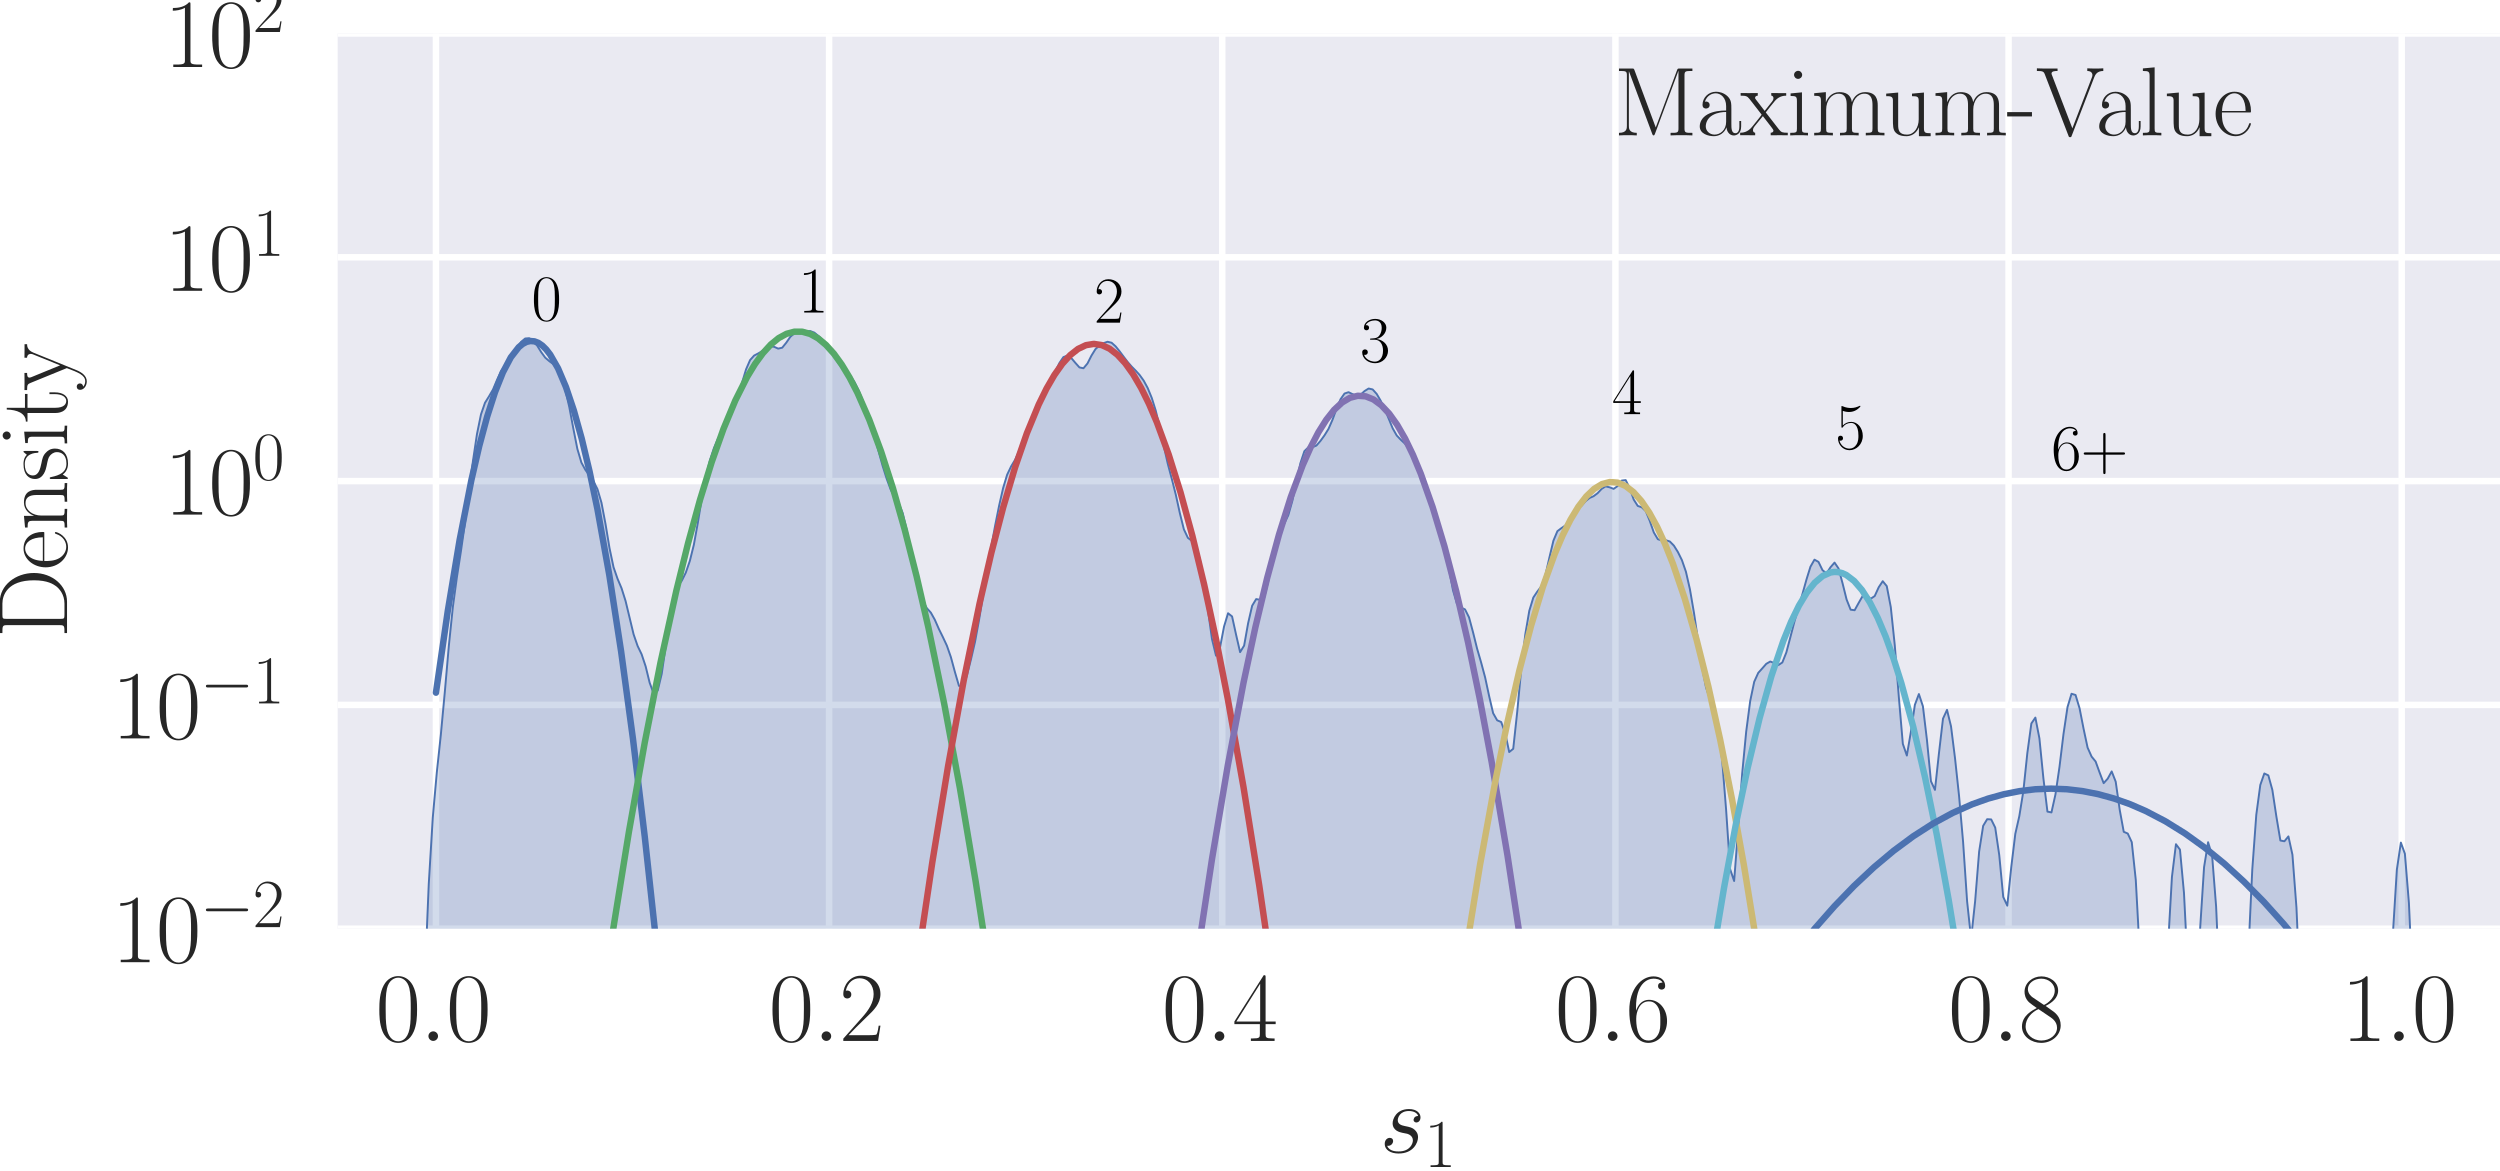 <?xml version="1.0" encoding="utf-8" standalone="no"?>
<!DOCTYPE svg PUBLIC "-//W3C//DTD SVG 1.1//EN"
  "http://www.w3.org/Graphics/SVG/1.1/DTD/svg11.dtd">
<svg xmlns:xlink="http://www.w3.org/1999/xlink" width="387.082pt" height="181.356pt" viewBox="0 0 387.082 181.356" xmlns="http://www.w3.org/2000/svg" version="1.1">
 <defs>
  <style type="text/css">*{stroke-linejoin: round; stroke-linecap: butt}</style>
 </defs>
 <g id="figure_1">
  <g id="patch_1">
   <path d="M 0 181.356 
L 387.082 181.356 
L 387.082 0 
L 0 0 
z
" style="fill: #ffffff"/>
  </g>
  <g id="axes_1">
   <g id="patch_2">
    <path d="M 52.282 143.789 
L 387.082 143.789 
L 387.082 5.189 
L 52.282 5.189 
z
" style="fill: #eaeaf2"/>
   </g>
   <g id="matplotlib.axis_1">
    <g id="xtick_1">
     <g id="line2d_1">
      <path d="M 67.501 143.789 
L 67.501 5.189 
" clip-path="url(#p7bfd2adbf7)" style="fill: none; stroke: #ffffff; stroke-linecap: round"/>
     </g>
     <g id="line2d_2"/>
     <g id="text_1">
      <!-- $\mathdefault{0.0}$ -->
      <g style="fill: #262626" transform="translate(58.152 161.167) scale(0.15 -0.15)">
       <defs>
        <path id="CMR17-30" d="M 2688 2025 
C 2688 2416 2682 3080 2413 3591 
C 2176 4039 1798 4198 1466 4198 
C 1158 4198 768 4058 525 3597 
C 269 3118 243 2524 243 2025 
C 243 1661 250 1106 448 619 
C 723 -39 1216 -128 1466 -128 
C 1760 -128 2208 -7 2470 600 
C 2662 1042 2688 1559 2688 2025 
z
M 1466 -26 
C 1056 -26 813 325 723 812 
C 653 1188 653 1738 653 2096 
C 653 2588 653 2997 736 3387 
C 858 3929 1216 4096 1466 4096 
C 1728 4096 2067 3923 2189 3400 
C 2272 3036 2278 2607 2278 2096 
C 2278 1680 2278 1169 2202 792 
C 2067 95 1690 -26 1466 -26 
z
" transform="scale(0.016)"/>
        <path id="CMMI12-3a" d="M 1178 307 
C 1178 492 1024 619 870 619 
C 685 619 557 466 557 313 
C 557 128 710 0 864 0 
C 1050 0 1178 153 1178 307 
z
" transform="scale(0.016)"/>
       </defs>
       <use xlink:href="#CMR17-30" transform="scale(0.996)"/>
       <use xlink:href="#CMMI12-3a" transform="translate(45.69 0) scale(0.996)"/>
       <use xlink:href="#CMR17-30" transform="translate(72.788 0) scale(0.996)"/>
      </g>
     </g>
    </g>
    <g id="xtick_2">
     <g id="line2d_3">
      <path d="M 128.373 143.789 
L 128.373 5.189 
" clip-path="url(#p7bfd2adbf7)" style="fill: none; stroke: #ffffff; stroke-linecap: round"/>
     </g>
     <g id="line2d_4"/>
     <g id="text_2">
      <!-- $\mathdefault{0.2}$ -->
      <g style="fill: #262626" transform="translate(119.025 161.167) scale(0.15 -0.15)">
       <defs>
        <path id="CMR17-32" d="M 2669 989 
L 2554 989 
C 2490 536 2438 459 2413 420 
C 2381 369 1920 369 1830 369 
L 602 369 
C 832 619 1280 1072 1824 1597 
C 2214 1967 2669 2402 2669 3035 
C 2669 3790 2067 4224 1395 4224 
C 691 4224 262 3604 262 3030 
C 262 2780 448 2748 525 2748 
C 589 2748 781 2787 781 3010 
C 781 3207 614 3264 525 3264 
C 486 3264 448 3258 422 3245 
C 544 3790 915 4058 1306 4058 
C 1862 4058 2227 3617 2227 3035 
C 2227 2479 1901 2000 1536 1584 
L 262 146 
L 262 0 
L 2515 0 
L 2669 989 
z
" transform="scale(0.016)"/>
       </defs>
       <use xlink:href="#CMR17-30" transform="scale(0.996)"/>
       <use xlink:href="#CMMI12-3a" transform="translate(45.69 0) scale(0.996)"/>
       <use xlink:href="#CMR17-32" transform="translate(72.788 0) scale(0.996)"/>
      </g>
     </g>
    </g>
    <g id="xtick_3">
     <g id="line2d_5">
      <path d="M 189.246 143.789 
L 189.246 5.189 
" clip-path="url(#p7bfd2adbf7)" style="fill: none; stroke: #ffffff; stroke-linecap: round"/>
     </g>
     <g id="line2d_6"/>
     <g id="text_3">
      <!-- $\mathdefault{0.4}$ -->
      <g style="fill: #262626" transform="translate(179.898 161.167) scale(0.15 -0.15)">
       <defs>
        <path id="CMR17-34" d="M 2150 4122 
C 2150 4256 2144 4256 2029 4256 
L 128 1254 
L 128 1088 
L 1779 1088 
L 1779 457 
C 1779 224 1766 160 1318 160 
L 1197 160 
L 1197 0 
C 1402 0 1747 0 1965 0 
C 2182 0 2528 0 2733 0 
L 2733 160 
L 2611 160 
C 2163 160 2150 224 2150 457 
L 2150 1088 
L 2803 1088 
L 2803 1254 
L 2150 1254 
L 2150 4122 
z
M 1798 3703 
L 1798 1254 
L 256 1254 
L 1798 3703 
z
" transform="scale(0.016)"/>
       </defs>
       <use xlink:href="#CMR17-30" transform="scale(0.996)"/>
       <use xlink:href="#CMMI12-3a" transform="translate(45.69 0) scale(0.996)"/>
       <use xlink:href="#CMR17-34" transform="translate(72.788 0) scale(0.996)"/>
      </g>
     </g>
    </g>
    <g id="xtick_4">
     <g id="line2d_7">
      <path d="M 250.119 143.789 
L 250.119 5.189 
" clip-path="url(#p7bfd2adbf7)" style="fill: none; stroke: #ffffff; stroke-linecap: round"/>
     </g>
     <g id="line2d_8"/>
     <g id="text_4">
      <!-- $\mathdefault{0.6}$ -->
      <g style="fill: #262626" transform="translate(240.77 161.167) scale(0.15 -0.15)">
       <defs>
        <path id="CMR17-36" d="M 678 2176 
C 678 3690 1395 4032 1811 4032 
C 1946 4032 2272 4009 2400 3776 
C 2298 3776 2106 3776 2106 3553 
C 2106 3381 2246 3323 2336 3323 
C 2394 3323 2566 3348 2566 3560 
C 2566 3954 2246 4179 1805 4179 
C 1043 4179 243 3390 243 1984 
C 243 253 966 -128 1478 -128 
C 2099 -128 2688 427 2688 1283 
C 2688 2081 2170 2662 1517 2662 
C 1126 2662 838 2407 678 1960 
L 678 2176 
z
M 1478 25 
C 691 25 691 1200 691 1436 
C 691 1896 909 2560 1504 2560 
C 1613 2560 1926 2560 2138 2120 
C 2253 1870 2253 1609 2253 1289 
C 2253 944 2253 690 2118 434 
C 1978 171 1773 25 1478 25 
z
" transform="scale(0.016)"/>
       </defs>
       <use xlink:href="#CMR17-30" transform="scale(0.996)"/>
       <use xlink:href="#CMMI12-3a" transform="translate(45.69 0) scale(0.996)"/>
       <use xlink:href="#CMR17-36" transform="translate(72.788 0) scale(0.996)"/>
      </g>
     </g>
    </g>
    <g id="xtick_5">
     <g id="line2d_9">
      <path d="M 310.992 143.789 
L 310.992 5.189 
" clip-path="url(#p7bfd2adbf7)" style="fill: none; stroke: #ffffff; stroke-linecap: round"/>
     </g>
     <g id="line2d_10"/>
     <g id="text_5">
      <!-- $\mathdefault{0.8}$ -->
      <g style="fill: #262626" transform="translate(301.643 161.167) scale(0.15 -0.15)">
       <defs>
        <path id="CMR17-38" d="M 1741 2264 
C 2144 2467 2554 2773 2554 3263 
C 2554 3841 1990 4179 1472 4179 
C 890 4179 378 3759 378 3180 
C 378 3021 416 2747 666 2505 
C 730 2442 998 2251 1171 2130 
C 883 1983 211 1634 211 934 
C 211 279 838 -128 1459 -128 
C 2144 -128 2720 362 2720 1010 
C 2720 1590 2330 1857 2074 2029 
L 1741 2264 
z
M 902 2822 
C 851 2854 595 3051 595 3351 
C 595 3739 998 4032 1459 4032 
C 1965 4032 2336 3676 2336 3262 
C 2336 2669 1670 2331 1638 2331 
C 1632 2331 1626 2331 1574 2370 
L 902 2822 
z
M 2080 1519 
C 2176 1449 2483 1240 2483 851 
C 2483 381 2010 25 1472 25 
C 890 25 448 438 448 940 
C 448 1443 838 1862 1280 2060 
L 2080 1519 
z
" transform="scale(0.016)"/>
       </defs>
       <use xlink:href="#CMR17-30" transform="scale(0.996)"/>
       <use xlink:href="#CMMI12-3a" transform="translate(45.69 0) scale(0.996)"/>
       <use xlink:href="#CMR17-38" transform="translate(72.788 0) scale(0.996)"/>
      </g>
     </g>
    </g>
    <g id="xtick_6">
     <g id="line2d_11">
      <path d="M 371.864 143.789 
L 371.864 5.189 
" clip-path="url(#p7bfd2adbf7)" style="fill: none; stroke: #ffffff; stroke-linecap: round"/>
     </g>
     <g id="line2d_12"/>
     <g id="text_6">
      <!-- $\mathdefault{1.0}$ -->
      <g style="fill: #262626" transform="translate(362.516 161.167) scale(0.15 -0.15)">
       <defs>
        <path id="CMR17-31" d="M 1702 4058 
C 1702 4192 1696 4192 1606 4192 
C 1357 3916 979 3827 621 3827 
C 602 3827 570 3827 563 3808 
C 557 3795 557 3782 557 3648 
C 755 3648 1088 3686 1344 3839 
L 1344 461 
C 1344 236 1331 160 781 160 
L 589 160 
L 589 0 
C 896 0 1216 0 1523 0 
C 1830 0 2150 0 2458 0 
L 2458 160 
L 2266 160 
C 1715 160 1702 230 1702 458 
L 1702 4058 
z
" transform="scale(0.016)"/>
       </defs>
       <use xlink:href="#CMR17-31" transform="scale(0.996)"/>
       <use xlink:href="#CMMI12-3a" transform="translate(45.69 0) scale(0.996)"/>
       <use xlink:href="#CMR17-30" transform="translate(72.788 0) scale(0.996)"/>
      </g>
     </g>
    </g>
    <g id="text_7">
     <!-- $s_1$ -->
     <g style="fill: #262626" transform="translate(213.621 178.45) scale(0.15 -0.15)">
      <defs>
       <path id="CMMI12-73" d="M 1459 1280 
C 1568 1261 1741 1223 1779 1216 
C 1862 1192 2150 1090 2150 783 
C 2150 586 1971 70 1229 70 
C 1094 70 614 70 486 436 
C 742 404 870 603 870 745 
C 870 880 781 950 653 950 
C 512 950 326 841 326 552 
C 326 173 710 -64 1222 -64 
C 2195 -64 2483 651 2483 984 
C 2483 1079 2483 1258 2278 1462 
C 2118 1616 1965 1648 1619 1718 
C 1446 1756 1171 1814 1171 2101 
C 1171 2229 1286 2689 1894 2689 
C 2163 2689 2426 2589 2490 2368 
C 2208 2368 2195 2125 2195 2119 
C 2195 1984 2317 1946 2374 1946 
C 2464 1946 2643 2015 2643 2281 
C 2643 2545 2400 2816 1901 2816 
C 1062 2816 838 2160 838 1899 
C 838 1414 1312 1312 1459 1280 
z
" transform="scale(0.016)"/>
      </defs>
      <use xlink:href="#CMMI12-73" transform="scale(0.996)"/>
      <use xlink:href="#CMR17-31" transform="translate(45.95 -14.944) scale(0.697)"/>
     </g>
    </g>
   </g>
   <g id="matplotlib.axis_2">
    <g id="ytick_1">
     <g id="line2d_13">
      <path d="M 52.282 143.789 
L 387.082 143.789 
" clip-path="url(#p7bfd2adbf7)" style="fill: none; stroke: #ffffff; stroke-linecap: round"/>
     </g>
     <g id="line2d_14"/>
     <g id="text_8">
      <!-- $\mathdefault{10^{-2}}$ -->
      <g style="fill: #262626" transform="translate(17.283 148.978) scale(0.15 -0.15)">
       <defs>
        <path id="CMSY10-0" d="M 4218 1472 
C 4326 1472 4442 1472 4442 1600 
C 4442 1728 4326 1728 4218 1728 
L 755 1728 
C 646 1728 531 1728 531 1600 
C 531 1472 646 1472 755 1472 
L 4218 1472 
z
" transform="scale(0.016)"/>
       </defs>
       <use xlink:href="#CMR17-31" transform="scale(0.996)"/>
       <use xlink:href="#CMR17-30" transform="translate(45.69 0) scale(0.996)"/>
       <use xlink:href="#CMSY10-0" transform="translate(91.381 36.154) scale(0.697)"/>
       <use xlink:href="#CMR17-32" transform="translate(145.622 36.154) scale(0.697)"/>
      </g>
     </g>
    </g>
    <g id="ytick_2">
     <g id="line2d_15">
      <path d="M 52.282 109.139 
L 387.082 109.139 
" clip-path="url(#p7bfd2adbf7)" style="fill: none; stroke: #ffffff; stroke-linecap: round"/>
     </g>
     <g id="line2d_16"/>
     <g id="text_9">
      <!-- $\mathdefault{10^{-1}}$ -->
      <g style="fill: #262626" transform="translate(17.283 114.328) scale(0.15 -0.15)">
       <use xlink:href="#CMR17-31" transform="scale(0.996)"/>
       <use xlink:href="#CMR17-30" transform="translate(45.69 0) scale(0.996)"/>
       <use xlink:href="#CMSY10-0" transform="translate(91.381 36.154) scale(0.697)"/>
       <use xlink:href="#CMR17-31" transform="translate(145.622 36.154) scale(0.697)"/>
      </g>
     </g>
    </g>
    <g id="ytick_3">
     <g id="line2d_17">
      <path d="M 52.282 74.489 
L 387.082 74.489 
" clip-path="url(#p7bfd2adbf7)" style="fill: none; stroke: #ffffff; stroke-linecap: round"/>
     </g>
     <g id="line2d_18"/>
     <g id="text_10">
      <!-- $\mathdefault{10^{0}}$ -->
      <g style="fill: #262626" transform="translate(25.42 79.678) scale(0.15 -0.15)">
       <use xlink:href="#CMR17-31" transform="scale(0.996)"/>
       <use xlink:href="#CMR17-30" transform="translate(45.69 0) scale(0.996)"/>
       <use xlink:href="#CMR17-30" transform="translate(91.381 36.154) scale(0.697)"/>
      </g>
     </g>
    </g>
    <g id="ytick_4">
     <g id="line2d_19">
      <path d="M 52.282 39.839 
L 387.082 39.839 
" clip-path="url(#p7bfd2adbf7)" style="fill: none; stroke: #ffffff; stroke-linecap: round"/>
     </g>
     <g id="line2d_20"/>
     <g id="text_11">
      <!-- $\mathdefault{10^{1}}$ -->
      <g style="fill: #262626" transform="translate(25.42 45.028) scale(0.15 -0.15)">
       <use xlink:href="#CMR17-31" transform="scale(0.996)"/>
       <use xlink:href="#CMR17-30" transform="translate(45.69 0) scale(0.996)"/>
       <use xlink:href="#CMR17-31" transform="translate(91.381 36.154) scale(0.697)"/>
      </g>
     </g>
    </g>
    <g id="ytick_5">
     <g id="line2d_21">
      <path d="M 52.282 5.189 
L 387.082 5.189 
" clip-path="url(#p7bfd2adbf7)" style="fill: none; stroke: #ffffff; stroke-linecap: round"/>
     </g>
     <g id="line2d_22"/>
     <g id="text_12">
      <!-- $\mathdefault{10^{2}}$ -->
      <g style="fill: #262626" transform="translate(25.42 10.378) scale(0.15 -0.15)">
       <use xlink:href="#CMR17-31" transform="scale(0.996)"/>
       <use xlink:href="#CMR17-30" transform="translate(45.69 0) scale(0.996)"/>
       <use xlink:href="#CMR17-32" transform="translate(91.381 36.154) scale(0.697)"/>
      </g>
     </g>
    </g>
    <g id="ytick_6">
     <g id="line2d_23"/>
    </g>
    <g id="ytick_7">
     <g id="line2d_24"/>
    </g>
    <g id="ytick_8">
     <g id="line2d_25"/>
    </g>
    <g id="ytick_9">
     <g id="line2d_26"/>
    </g>
    <g id="ytick_10">
     <g id="line2d_27"/>
    </g>
    <g id="ytick_11">
     <g id="line2d_28"/>
    </g>
    <g id="ytick_12">
     <g id="line2d_29"/>
    </g>
    <g id="ytick_13">
     <g id="line2d_30"/>
    </g>
    <g id="ytick_14">
     <g id="line2d_31"/>
    </g>
    <g id="ytick_15">
     <g id="line2d_32"/>
    </g>
    <g id="ytick_16">
     <g id="line2d_33"/>
    </g>
    <g id="ytick_17">
     <g id="line2d_34"/>
    </g>
    <g id="ytick_18">
     <g id="line2d_35"/>
    </g>
    <g id="ytick_19">
     <g id="line2d_36"/>
    </g>
    <g id="ytick_20">
     <g id="line2d_37"/>
    </g>
    <g id="ytick_21">
     <g id="line2d_38"/>
    </g>
    <g id="ytick_22">
     <g id="line2d_39"/>
    </g>
    <g id="ytick_23">
     <g id="line2d_40"/>
    </g>
    <g id="ytick_24">
     <g id="line2d_41"/>
    </g>
    <g id="ytick_25">
     <g id="line2d_42"/>
    </g>
    <g id="ytick_26">
     <g id="line2d_43"/>
    </g>
    <g id="ytick_27">
     <g id="line2d_44"/>
    </g>
    <g id="ytick_28">
     <g id="line2d_45"/>
    </g>
    <g id="ytick_29">
     <g id="line2d_46"/>
    </g>
    <g id="ytick_30">
     <g id="line2d_47"/>
    </g>
    <g id="ytick_31">
     <g id="line2d_48"/>
    </g>
    <g id="ytick_32">
     <g id="line2d_49"/>
    </g>
    <g id="ytick_33">
     <g id="line2d_50"/>
    </g>
    <g id="ytick_34">
     <g id="line2d_51"/>
    </g>
    <g id="ytick_35">
     <g id="line2d_52"/>
    </g>
    <g id="ytick_36">
     <g id="line2d_53"/>
    </g>
    <g id="ytick_37">
     <g id="line2d_54"/>
    </g>
    <g id="text_13">
     <!-- Density -->
     <g style="fill: #262626" transform="translate(10.378 98.814) rotate(-90) scale(0.15 -0.15)">
      <defs>
       <path id="CMR17-44" d="M 333 4352 
L 333 4186 
C 774 4186 845 4186 845 3900 
L 845 452 
C 845 166 774 166 333 166 
L 333 0 
L 2368 0 
C 3398 0 4224 943 4224 2141 
C 4224 3346 3411 4352 2368 4352 
L 333 4352 
z
M 1523 166 
C 1267 166 1254 197 1254 414 
L 1254 3938 
C 1254 4155 1267 4186 1523 4186 
L 2240 4186 
C 2771 4186 3750 3874 3750 2141 
C 3750 1242 3488 879 3366 707 
C 3213 510 2848 166 2240 166 
L 1523 166 
z
" transform="scale(0.016)"/>
       <path id="CMR17-65" d="M 2438 1472 
C 2464 1498 2464 1511 2464 1576 
C 2464 2238 2118 2816 1389 2816 
C 710 2816 173 2169 173 1383 
C 173 551 781 -64 1459 -64 
C 2176 -64 2458 607 2458 740 
C 2458 784 2419 784 2406 784 
C 2362 784 2355 771 2330 696 
C 2189 265 1837 51 1504 51 
C 1229 51 954 203 781 480 
C 582 803 582 1176 582 1472 
L 2438 1472 
z
M 589 1568 
C 634 2505 1126 2714 1382 2714 
C 1818 2714 2112 2297 2118 1568 
L 589 1568 
z
" transform="scale(0.016)"/>
       <path id="CMR17-6e" d="M 2656 1933 
C 2656 2259 2592 2790 1837 2790 
C 1331 2790 1069 2400 973 2144 
L 966 2144 
L 966 2790 
L 211 2720 
L 211 2554 
C 589 2554 646 2515 646 2208 
L 646 428 
C 646 184 621 153 211 153 
L 211 -13 
C 365 0 646 0 813 0 
C 979 0 1267 0 1421 -13 
L 1421 153 
C 1011 153 986 178 986 428 
L 986 1658 
C 986 2247 1344 2688 1792 2688 
C 2266 2688 2317 2266 2317 1958 
L 2317 428 
C 2317 184 2291 153 1882 153 
L 1882 -13 
C 2035 0 2317 0 2483 0 
C 2650 0 2938 0 3091 -13 
L 3091 153 
C 2682 153 2656 178 2656 428 
L 2656 1933 
z
" transform="scale(0.016)"/>
       <path id="CMR17-73" d="M 1978 2697 
C 1978 2813 1971 2819 1933 2819 
C 1907 2819 1901 2813 1824 2717 
C 1805 2691 1747 2626 1728 2601 
C 1523 2819 1235 2819 1126 2819 
C 416 2819 160 2447 160 2076 
C 160 1498 813 1365 998 1325 
C 1402 1243 1542 1217 1677 1101 
C 1760 1025 1901 884 1901 654 
C 1901 384 1747 38 1158 38 
C 602 38 403 460 288 1021 
C 269 1110 269 1117 218 1117 
C 166 1117 160 1110 160 983 
L 160 63 
C 160 -51 166 -58 205 -58 
C 237 -58 243 -51 275 0 
C 314 57 410 211 448 276 
C 576 103 800 -64 1158 -64 
C 1792 -64 2131 283 2131 784 
C 2131 1112 1958 1285 1875 1362 
C 1683 1561 1459 1606 1190 1657 
C 838 1735 390 1825 390 2217 
C 390 2383 480 2737 1126 2737 
C 1811 2737 1850 2094 1862 1888 
C 1869 1856 1901 1849 1920 1849 
C 1978 1849 1978 1869 1978 1978 
L 1978 2697 
z
" transform="scale(0.016)"/>
       <path id="CMR17-69" d="M 992 3909 
C 992 4049 877 4170 730 4170 
C 589 4170 467 4056 467 3909 
C 467 3769 582 3648 730 3648 
C 870 3648 992 3763 992 3909 
z
M 243 2706 
L 243 2541 
C 602 2541 653 2502 653 2197 
L 653 427 
C 653 184 627 153 218 153 
L 218 -13 
C 371 0 646 0 806 0 
C 960 0 1222 0 1370 -13 
L 1370 153 
C 992 153 979 191 979 420 
L 979 2776 
L 243 2706 
z
" transform="scale(0.016)"/>
       <path id="CMR17-74" d="M 966 2560 
L 1862 2560 
L 1862 2725 
L 966 2725 
L 966 3904 
L 851 3904 
C 838 3245 614 2668 70 2668 
L 70 2560 
L 627 2560 
L 627 771 
C 627 650 627 -64 1370 -64 
C 1747 -64 1965 306 1965 777 
L 1965 1140 
L 1850 1140 
L 1850 783 
C 1850 344 1677 51 1408 51 
C 1222 51 966 178 966 758 
L 966 2560 
z
" transform="scale(0.016)"/>
       <path id="CMR17-79" d="M 2496 2197 
C 2656 2586 2944 2586 3034 2586 
L 3034 2752 
C 2912 2752 2752 2752 2630 2752 
C 2496 2752 2285 2752 2157 2758 
L 2157 2592 
C 2400 2573 2406 2394 2406 2343 
C 2406 2280 2394 2248 2362 2171 
L 1664 449 
L 902 2306 
C 870 2382 870 2426 870 2433 
C 870 2573 1018 2586 1171 2586 
L 1171 2758 
C 1018 2752 742 2752 582 2752 
C 410 2752 205 2752 64 2758 
L 64 2586 
C 410 2586 448 2554 531 2350 
L 1485 15 
C 1197 -738 1030 -1178 627 -1178 
C 557 -1178 397 -1159 282 -1044 
C 429 -1031 493 -942 493 -833 
C 493 -725 416 -629 288 -629 
C 147 -629 77 -725 77 -840 
C 77 -1095 339 -1280 627 -1280 
C 998 -1280 1229 -922 1357 -604 
L 2496 2197 
z
" transform="scale(0.016)"/>
      </defs>
      <use xlink:href="#CMR17-44" transform="scale(0.996)"/>
      <use xlink:href="#CMR17-65" transform="translate(70.394 0) scale(0.996)"/>
      <use xlink:href="#CMR17-6e" transform="translate(110.879 0) scale(0.996)"/>
      <use xlink:href="#CMR17-73" transform="translate(161.775 0) scale(0.996)"/>
      <use xlink:href="#CMR17-69" transform="translate(197.576 0) scale(0.996)"/>
      <use xlink:href="#CMR17-74" transform="translate(222.447 0) scale(0.996)"/>
      <use xlink:href="#CMR17-79" transform="translate(255.125 0) scale(0.996)"/>
     </g>
    </g>
   </g>
   <g id="PolyCollection_1">
    <path d="M 64.52 197.614 
L 64.52 34724.489 
L 65.142 34724.489 
L 65.764 34724.489 
L 66.386 34724.489 
L 67.008 34724.489 
L 67.63 34724.489 
L 68.252 34724.489 
L 68.874 34724.489 
L 69.495 34724.489 
L 70.117 34724.489 
L 70.739 34724.489 
L 71.361 34724.489 
L 71.983 34724.489 
L 72.605 34724.489 
L 73.227 34724.489 
L 73.849 34724.489 
L 74.471 34724.489 
L 75.092 34724.489 
L 75.714 34724.489 
L 76.336 34724.489 
L 76.958 34724.489 
L 77.58 34724.489 
L 78.202 34724.489 
L 78.824 34724.489 
L 79.446 34724.489 
L 80.068 34724.489 
L 80.689 34724.489 
L 81.311 34724.489 
L 81.933 34724.489 
L 82.555 34724.489 
L 83.177 34724.489 
L 83.799 34724.489 
L 84.421 34724.489 
L 85.043 34724.489 
L 85.665 34724.489 
L 86.287 34724.489 
L 86.908 34724.489 
L 87.53 34724.489 
L 88.152 34724.489 
L 88.774 34724.489 
L 89.396 34724.489 
L 90.018 34724.489 
L 90.64 34724.489 
L 91.262 34724.489 
L 91.884 34724.489 
L 92.505 34724.489 
L 93.127 34724.489 
L 93.749 34724.489 
L 94.371 34724.489 
L 94.993 34724.489 
L 95.615 34724.489 
L 96.237 34724.489 
L 96.859 34724.489 
L 97.481 34724.489 
L 98.102 34724.489 
L 98.724 34724.489 
L 99.346 34724.489 
L 99.968 34724.489 
L 100.59 34724.489 
L 101.212 34724.489 
L 101.834 34724.489 
L 102.456 34724.489 
L 103.078 34724.489 
L 103.699 34724.489 
L 104.321 34724.489 
L 104.943 34724.489 
L 105.565 34724.489 
L 106.187 34724.489 
L 106.809 34724.489 
L 107.431 34724.489 
L 108.053 34724.489 
L 108.675 34724.489 
L 109.297 34724.489 
L 109.918 34724.489 
L 110.54 34724.489 
L 111.162 34724.489 
L 111.784 34724.489 
L 112.406 34724.489 
L 113.028 34724.489 
L 113.65 34724.489 
L 114.272 34724.489 
L 114.894 34724.489 
L 115.515 34724.489 
L 116.137 34724.489 
L 116.759 34724.489 
L 117.381 34724.489 
L 118.003 34724.489 
L 118.625 34724.489 
L 119.247 34724.489 
L 119.869 34724.489 
L 120.491 34724.489 
L 121.112 34724.489 
L 121.734 34724.489 
L 122.356 34724.489 
L 122.978 34724.489 
L 123.6 34724.489 
L 124.222 34724.489 
L 124.844 34724.489 
L 125.466 34724.489 
L 126.088 34724.489 
L 126.71 34724.489 
L 127.331 34724.489 
L 127.953 34724.489 
L 128.575 34724.489 
L 129.197 34724.489 
L 129.819 34724.489 
L 130.441 34724.489 
L 131.063 34724.489 
L 131.685 34724.489 
L 132.307 34724.489 
L 132.928 34724.489 
L 133.55 34724.489 
L 134.172 34724.489 
L 134.794 34724.489 
L 135.416 34724.489 
L 136.038 34724.489 
L 136.66 34724.489 
L 137.282 34724.489 
L 137.904 34724.489 
L 138.525 34724.489 
L 139.147 34724.489 
L 139.769 34724.489 
L 140.391 34724.489 
L 141.013 34724.489 
L 141.635 34724.489 
L 142.257 34724.489 
L 142.879 34724.489 
L 143.501 34724.489 
L 144.123 34724.489 
L 144.744 34724.489 
L 145.366 34724.489 
L 145.988 34724.489 
L 146.61 34724.489 
L 147.232 34724.489 
L 147.854 34724.489 
L 148.476 34724.489 
L 149.098 34724.489 
L 149.72 34724.489 
L 150.341 34724.489 
L 150.963 34724.489 
L 151.585 34724.489 
L 152.207 34724.489 
L 152.829 34724.489 
L 153.451 34724.489 
L 154.073 34724.489 
L 154.695 34724.489 
L 155.317 34724.489 
L 155.938 34724.489 
L 156.56 34724.489 
L 157.182 34724.489 
L 157.804 34724.489 
L 158.426 34724.489 
L 159.048 34724.489 
L 159.67 34724.489 
L 160.292 34724.489 
L 160.914 34724.489 
L 161.536 34724.489 
L 162.157 34724.489 
L 162.779 34724.489 
L 163.401 34724.489 
L 164.023 34724.489 
L 164.645 34724.489 
L 165.267 34724.489 
L 165.889 34724.489 
L 166.511 34724.489 
L 167.133 34724.489 
L 167.754 34724.489 
L 168.376 34724.489 
L 168.998 34724.489 
L 169.62 34724.489 
L 170.242 34724.489 
L 170.864 34724.489 
L 171.486 34724.489 
L 172.108 34724.489 
L 172.73 34724.489 
L 173.351 34724.489 
L 173.973 34724.489 
L 174.595 34724.489 
L 175.217 34724.489 
L 175.839 34724.489 
L 176.461 34724.489 
L 177.083 34724.489 
L 177.705 34724.489 
L 178.327 34724.489 
L 178.948 34724.489 
L 179.57 34724.489 
L 180.192 34724.489 
L 180.814 34724.489 
L 181.436 34724.489 
L 182.058 34724.489 
L 182.68 34724.489 
L 183.302 34724.489 
L 183.924 34724.489 
L 184.546 34724.489 
L 185.167 34724.489 
L 185.789 34724.489 
L 186.411 34724.489 
L 187.033 34724.489 
L 187.655 34724.489 
L 188.277 34724.489 
L 188.899 34724.489 
L 189.521 34724.489 
L 190.143 34724.489 
L 190.764 34724.489 
L 191.386 34724.489 
L 192.008 34724.489 
L 192.63 34724.489 
L 193.252 34724.489 
L 193.874 34724.489 
L 194.496 34724.489 
L 195.118 34724.489 
L 195.74 34724.489 
L 196.361 34724.489 
L 196.983 34724.489 
L 197.605 34724.489 
L 198.227 34724.489 
L 198.849 34724.489 
L 199.471 34724.489 
L 200.093 34724.489 
L 200.715 34724.489 
L 201.337 34724.489 
L 201.959 34724.489 
L 202.58 34724.489 
L 203.202 34724.489 
L 203.824 34724.489 
L 204.446 34724.489 
L 205.068 34724.489 
L 205.69 34724.489 
L 206.312 34724.489 
L 206.934 34724.489 
L 207.556 34724.489 
L 208.177 34724.489 
L 208.799 34724.489 
L 209.421 34724.489 
L 210.043 34724.489 
L 210.665 34724.489 
L 211.287 34724.489 
L 211.909 34724.489 
L 212.531 34724.489 
L 213.153 34724.489 
L 213.774 34724.489 
L 214.396 34724.489 
L 215.018 34724.489 
L 215.64 34724.489 
L 216.262 34724.489 
L 216.884 34724.489 
L 217.506 34724.489 
L 218.128 34724.489 
L 218.75 34724.489 
L 219.372 34724.489 
L 219.993 34724.489 
L 220.615 34724.489 
L 221.237 34724.489 
L 221.859 34724.489 
L 222.481 34724.489 
L 223.103 34724.489 
L 223.725 34724.489 
L 224.347 34724.489 
L 224.969 34724.489 
L 225.59 34724.489 
L 226.212 34724.489 
L 226.834 34724.489 
L 227.456 34724.489 
L 228.078 34724.489 
L 228.7 34724.489 
L 229.322 34724.489 
L 229.944 34724.489 
L 230.566 34724.489 
L 231.187 34724.489 
L 231.809 34724.489 
L 232.431 34724.489 
L 233.053 34724.489 
L 233.675 34724.489 
L 234.297 34724.489 
L 234.919 34724.489 
L 235.541 34724.489 
L 236.163 34724.489 
L 236.785 34724.489 
L 237.406 34724.489 
L 238.028 34724.489 
L 238.65 34724.489 
L 239.272 34724.489 
L 239.894 34724.489 
L 240.516 34724.489 
L 241.138 34724.489 
L 241.76 34724.489 
L 242.382 34724.489 
L 243.003 34724.489 
L 243.625 34724.489 
L 244.247 34724.489 
L 244.869 34724.489 
L 245.491 34724.489 
L 246.113 34724.489 
L 246.735 34724.489 
L 247.357 34724.489 
L 247.979 34724.489 
L 248.6 34724.489 
L 249.222 34724.489 
L 249.844 34724.489 
L 250.466 34724.489 
L 251.088 34724.489 
L 251.71 34724.489 
L 252.332 34724.489 
L 252.954 34724.489 
L 253.576 34724.489 
L 254.198 34724.489 
L 254.819 34724.489 
L 255.441 34724.489 
L 256.063 34724.489 
L 256.685 34724.489 
L 257.307 34724.489 
L 257.929 34724.489 
L 258.551 34724.489 
L 259.173 34724.489 
L 259.795 34724.489 
L 260.416 34724.489 
L 261.038 34724.489 
L 261.66 34724.489 
L 262.282 34724.489 
L 262.904 34724.489 
L 263.526 34724.489 
L 264.148 34724.489 
L 264.77 34724.489 
L 265.392 34724.489 
L 266.013 34724.489 
L 266.635 34724.489 
L 267.257 34724.489 
L 267.879 34724.489 
L 268.501 34724.489 
L 269.123 34724.489 
L 269.745 34724.489 
L 270.367 34724.489 
L 270.989 34724.489 
L 271.61 34724.489 
L 272.232 34724.489 
L 272.854 34724.489 
L 273.476 34724.489 
L 274.098 34724.489 
L 274.72 34724.489 
L 275.342 34724.489 
L 275.964 34724.489 
L 276.586 34724.489 
L 277.208 34724.489 
L 277.829 34724.489 
L 278.451 34724.489 
L 279.073 34724.489 
L 279.695 34724.489 
L 280.317 34724.489 
L 280.939 34724.489 
L 281.561 34724.489 
L 282.183 34724.489 
L 282.805 34724.489 
L 283.426 34724.489 
L 284.048 34724.489 
L 284.67 34724.489 
L 285.292 34724.489 
L 285.914 34724.489 
L 286.536 34724.489 
L 287.158 34724.489 
L 287.78 34724.489 
L 288.402 34724.489 
L 289.023 34724.489 
L 289.645 34724.489 
L 290.267 34724.489 
L 290.889 34724.489 
L 291.511 34724.489 
L 292.133 34724.489 
L 292.755 34724.489 
L 293.377 34724.489 
L 293.999 34724.489 
L 294.621 34724.489 
L 295.242 34724.489 
L 295.864 34724.489 
L 296.486 34724.489 
L 297.108 34724.489 
L 297.73 34724.489 
L 298.352 34724.489 
L 298.974 34724.489 
L 299.596 34724.489 
L 300.218 34724.489 
L 300.839 34724.489 
L 301.461 34724.489 
L 302.083 34724.489 
L 302.705 34724.489 
L 303.327 34724.489 
L 303.949 34724.489 
L 304.571 34724.489 
L 305.193 34724.489 
L 305.815 34724.489 
L 306.436 34724.489 
L 307.058 34724.489 
L 307.68 34724.489 
L 308.302 34724.489 
L 308.924 34724.489 
L 309.546 34724.489 
L 310.168 34724.489 
L 310.79 34724.489 
L 311.412 34724.489 
L 312.034 34724.489 
L 312.655 34724.489 
L 313.277 34724.489 
L 313.899 34724.489 
L 314.521 34724.489 
L 315.143 34724.489 
L 315.765 34724.489 
L 316.387 34724.489 
L 317.009 34724.489 
L 317.631 34724.489 
L 318.252 34724.489 
L 318.874 34724.489 
L 319.496 34724.489 
L 320.118 34724.489 
L 320.74 34724.489 
L 321.362 34724.489 
L 321.984 34724.489 
L 322.606 34724.489 
L 323.228 34724.489 
L 323.849 34724.489 
L 324.471 34724.489 
L 325.093 34724.489 
L 325.715 34724.489 
L 326.337 34724.489 
L 326.959 34724.489 
L 327.581 34724.489 
L 328.203 34724.489 
L 328.825 34724.489 
L 329.447 34724.489 
L 330.068 34724.489 
L 330.69 34724.489 
L 331.312 34724.489 
L 331.934 34724.489 
L 332.556 34724.489 
L 333.178 34724.489 
L 333.8 34724.489 
L 334.422 34724.489 
L 335.044 34724.489 
L 335.665 34724.489 
L 336.287 34724.489 
L 336.909 34724.489 
L 337.531 34724.489 
L 338.153 34724.489 
L 338.775 34724.489 
L 339.397 34724.489 
L 340.019 34724.489 
L 340.641 34724.489 
L 341.262 34724.489 
L 341.884 34724.489 
L 342.506 34724.489 
L 343.128 34724.489 
L 343.75 34724.489 
L 344.372 34724.489 
L 344.994 34724.489 
L 345.616 34724.489 
L 346.238 34724.489 
L 346.859 34724.489 
L 347.481 34724.489 
L 348.103 34724.489 
L 348.725 34724.489 
L 349.347 34724.489 
L 349.969 34724.489 
L 350.591 34724.489 
L 351.213 34724.489 
L 351.835 34724.489 
L 352.457 34724.489 
L 353.078 34724.489 
L 353.7 34724.489 
L 354.322 34724.489 
L 354.944 34724.489 
L 355.566 34724.489 
L 356.188 34724.489 
L 356.81 34724.489 
L 357.432 34724.489 
L 358.054 34724.489 
L 358.675 34724.489 
L 359.297 34724.489 
L 359.919 34724.489 
L 360.541 34724.489 
L 361.163 34724.489 
L 361.785 34724.489 
L 362.407 34724.489 
L 363.029 34724.489 
L 363.651 34724.489 
L 364.272 34724.489 
L 364.894 34724.489 
L 365.516 34724.489 
L 366.138 34724.489 
L 366.76 34724.489 
L 367.382 34724.489 
L 368.004 34724.489 
L 368.626 34724.489 
L 369.248 34724.489 
L 369.87 34724.489 
L 370.491 34724.489 
L 371.113 34724.489 
L 371.735 34724.489 
L 372.357 34724.489 
L 372.979 34724.489 
L 373.601 34724.489 
L 374.223 34724.489 
L 374.845 34724.489 
L 374.845 198.053 
L 374.845 198.053 
L 374.223 172.741 
L 373.601 153.326 
L 372.979 139.808 
L 372.357 132.187 
L 371.735 130.462 
L 371.113 134.635 
L 370.491 144.704 
L 369.87 160.67 
L 369.248 182.533 
L 368.626 210.292 
L 368.004 243.948 
L 367.382 283.502 
L 366.76 328.952 
L 366.138 380.298 
L 365.516 437.542 
L 364.894 500.682 
L 364.272 569.72 
L 363.651 644.652 
L 363.029 694.782 
L 362.407 618.085 
L 361.785 545.189 
L 361.163 478.19 
L 360.541 417.088 
L 359.919 361.883 
L 359.297 312.574 
L 358.675 269.163 
L 358.054 231.648 
L 357.432 200.029 
L 356.81 174.307 
L 356.188 154.475 
L 355.566 140.516 
L 354.944 132.334 
L 354.322 129.5 
L 353.7 130.258 
L 353.078 130.139 
L 352.457 126.42 
L 351.835 122.308 
L 351.213 120.051 
L 350.591 119.759 
L 349.969 121.535 
L 349.347 126.154 
L 348.725 134.651 
L 348.103 147.873 
L 347.481 166.363 
L 346.859 190.422 
L 346.238 219.628 
L 345.616 228.418 
L 344.994 199.529 
L 344.372 173.929 
L 343.75 154.203 
L 343.128 140.374 
L 342.506 132.442 
L 341.884 130.406 
L 341.262 134.264 
L 340.641 143.952 
L 340.019 158.204 
L 339.397 163.785 
L 338.775 150.599 
L 338.153 138.272 
L 337.531 131.551 
L 336.909 130.713 
L 336.287 135.771 
L 335.665 146.725 
L 335.044 163.577 
L 334.422 186.313 
L 333.8 213.756 
L 333.178 215.598 
L 332.556 188.178 
L 331.934 165.018 
L 331.312 147.723 
L 330.69 136.262 
L 330.068 130.394 
L 329.447 129.059 
L 328.825 128.79 
L 328.203 125.397 
L 327.581 121.034 
L 326.959 119.44 
L 326.337 120.572 
L 325.715 121.259 
L 325.093 119.626 
L 324.471 117.909 
L 323.849 117.148 
L 323.228 115.756 
L 322.606 112.84 
L 321.984 109.662 
L 321.362 107.606 
L 320.74 107.419 
L 320.118 109.48 
L 319.496 113.651 
L 318.874 118.756 
L 318.252 123.002 
L 317.631 125.792 
L 317.009 125.663 
L 316.387 120.528 
L 315.765 114.308 
L 315.143 111.105 
L 314.521 112.018 
L 313.899 116.594 
L 313.277 122.525 
L 312.655 126.367 
L 312.034 129.111 
L 311.412 134.227 
L 310.79 140.226 
L 310.168 138.881 
L 309.546 132.365 
L 308.924 128.136 
L 308.302 126.875 
L 307.68 126.836 
L 307.058 127.866 
L 306.436 131.845 
L 305.815 139.54 
L 305.193 145.338 
L 304.571 139.543 
L 303.949 130.326 
L 303.327 123.247 
L 302.705 117.427 
L 302.083 112.467 
L 301.461 109.913 
L 300.839 111.271 
L 300.218 116.59 
L 299.596 122.298 
L 298.974 120.964 
L 298.352 114.554 
L 297.73 109.353 
L 297.108 107.463 
L 296.486 109.125 
L 295.864 113.332 
L 295.242 116.983 
L 294.621 115.171 
L 293.999 107.898 
L 293.377 99.934 
L 292.755 93.993 
L 292.133 90.755 
L 291.511 89.988 
L 290.889 90.922 
L 290.267 92.287 
L 289.645 92.708 
L 289.023 92.239 
L 288.402 92.275 
L 287.78 93.355 
L 287.158 94.483 
L 286.536 94.398 
L 285.914 92.827 
L 285.292 90.328 
L 284.67 88.023 
L 284.048 87.109 
L 283.426 87.824 
L 282.805 88.774 
L 282.183 88.28 
L 281.561 87 
L 280.939 86.653 
L 280.317 87.744 
L 279.695 89.747 
L 279.073 91.987 
L 278.451 94.13 
L 277.829 96.269 
L 277.208 98.65 
L 276.586 101.014 
L 275.964 102.571 
L 275.342 102.979 
L 274.72 102.673 
L 274.098 102.424 
L 273.476 102.785 
L 272.854 103.492 
L 272.232 104.186 
L 271.61 105.56 
L 270.989 108.533 
L 270.367 113.282 
L 269.745 119.793 
L 269.123 128.316 
L 268.501 136.406 
L 267.879 134.579 
L 267.257 125.359 
L 266.635 117.573 
L 266.013 112.64 
L 265.392 109.875 
L 264.77 108.269 
L 264.148 106.44 
L 263.526 103.259 
L 262.904 99.081 
L 262.282 94.89 
L 261.66 91.257 
L 261.038 88.526 
L 260.416 86.727 
L 259.795 85.473 
L 259.173 84.48 
L 258.551 83.844 
L 257.929 83.643 
L 257.307 83.686 
L 256.685 83.485 
L 256.063 82.438 
L 255.441 80.659 
L 254.819 79.142 
L 254.198 78.545 
L 253.576 78.334 
L 252.954 77.352 
L 252.332 75.586 
L 251.71 74.333 
L 251.088 74.406 
L 250.466 75.258 
L 249.844 75.692 
L 249.222 75.452 
L 248.6 75.305 
L 247.979 75.702 
L 247.357 76.365 
L 246.735 76.829 
L 246.113 77.106 
L 245.491 77.607 
L 244.869 78.3 
L 244.247 78.829 
L 243.625 79.422 
L 243.003 80.411 
L 242.382 81.354 
L 241.76 81.772 
L 241.138 82.239 
L 240.516 83.725 
L 239.894 86.342 
L 239.272 89.073 
L 238.65 90.788 
L 238.028 91.591 
L 237.406 92.522 
L 236.785 94.568 
L 236.163 98.231 
L 235.541 103.55 
L 234.919 110.181 
L 234.297 115.937 
L 233.675 116.442 
L 233.053 113.494 
L 232.431 111.79 
L 231.809 111.526 
L 231.187 110.43 
L 230.566 107.775 
L 229.944 104.878 
L 229.322 102.557 
L 228.7 100.419 
L 228.078 97.912 
L 227.456 95.594 
L 226.834 94.356 
L 226.212 94.078 
L 225.59 93.521 
L 224.969 91.394 
L 224.347 88.08 
L 223.725 85.043 
L 223.103 82.913 
L 222.481 81.189 
L 221.859 79.043 
L 221.237 76.49 
L 220.615 74.338 
L 219.993 72.879 
L 219.372 71.676 
L 218.75 70.471 
L 218.128 69.432 
L 217.506 68.663 
L 216.884 68.084 
L 216.262 67.431 
L 215.64 66.336 
L 215.018 64.828 
L 214.396 63.326 
L 213.774 62.043 
L 213.153 60.988 
L 212.531 60.299 
L 211.909 60.155 
L 211.287 60.543 
L 210.665 61.107 
L 210.043 61.31 
L 209.421 61.024 
L 208.799 60.724 
L 208.177 60.931 
L 207.556 61.818 
L 206.934 63.291 
L 206.312 64.997 
L 205.69 66.418 
L 205.068 67.417 
L 204.446 68.273 
L 203.824 68.988 
L 203.202 69.251 
L 202.58 69.251 
L 201.959 69.859 
L 201.337 71.741 
L 200.715 74.63 
L 200.093 77.562 
L 199.471 79.765 
L 198.849 81.066 
L 198.227 81.905 
L 197.605 83.343 
L 196.983 86.218 
L 196.361 89.977 
L 195.74 92.517 
L 195.118 92.875 
L 194.496 92.759 
L 193.874 93.787 
L 193.252 96.485 
L 192.63 99.962 
L 192.008 100.973 
L 191.386 98.275 
L 190.764 95.443 
L 190.143 94.951 
L 189.521 97.014 
L 188.899 100.25 
L 188.277 101.519 
L 187.655 98.948 
L 187.033 94.49 
L 186.411 90.111 
L 185.789 86.656 
L 185.167 84.572 
L 184.546 83.746 
L 183.924 83.276 
L 183.302 81.953 
L 182.68 79.454 
L 182.058 76.614 
L 181.436 74.156 
L 180.814 71.822 
L 180.192 69.071 
L 179.57 66.133 
L 178.948 63.585 
L 178.327 61.602 
L 177.705 60.085 
L 177.083 58.937 
L 176.461 58.071 
L 175.839 57.385 
L 175.217 56.755 
L 174.595 56.044 
L 173.973 55.225 
L 173.351 54.39 
L 172.73 53.622 
L 172.108 53.065 
L 171.486 52.914 
L 170.864 53.13 
L 170.242 53.486 
L 169.62 54.045 
L 168.998 55.051 
L 168.376 56.278 
L 167.754 57.02 
L 167.133 56.887 
L 166.511 56.196 
L 165.889 55.459 
L 165.267 55.059 
L 164.645 55.292 
L 164.023 56.22 
L 163.401 57.538 
L 162.779 58.844 
L 162.157 60.029 
L 161.536 61.218 
L 160.914 62.467 
L 160.292 63.71 
L 159.67 64.957 
L 159.048 66.367 
L 158.426 68.045 
L 157.804 69.782 
L 157.182 71.17 
L 156.56 72.203 
L 155.938 73.5 
L 155.317 75.564 
L 154.695 78.296 
L 154.073 81.409 
L 153.451 84.815 
L 152.829 88.445 
L 152.207 92.212 
L 151.585 96.008 
L 150.963 99.391 
L 150.341 102.083 
L 149.72 104.529 
L 149.098 106.415 
L 148.476 106.187 
L 147.854 104.053 
L 147.232 101.755 
L 146.61 99.975 
L 145.988 98.64 
L 145.366 97.381 
L 144.744 95.964 
L 144.123 94.851 
L 143.501 94.163 
L 142.879 93.047 
L 142.257 91.025 
L 141.635 88.418 
L 141.013 85.348 
L 140.391 82.08 
L 139.769 79.444 
L 139.147 77.921 
L 138.525 76.995 
L 137.904 75.798 
L 137.282 74.113 
L 136.66 72.132 
L 136.038 69.893 
L 135.416 67.569 
L 134.794 65.482 
L 134.172 63.659 
L 133.55 61.96 
L 132.928 60.426 
L 132.307 59.171 
L 131.685 58.248 
L 131.063 57.626 
L 130.441 57.074 
L 129.819 56.255 
L 129.197 55.121 
L 128.575 54.001 
L 127.953 53.186 
L 127.331 52.596 
L 126.71 52.014 
L 126.088 51.499 
L 125.466 51.265 
L 124.844 51.281 
L 124.222 51.344 
L 123.6 51.4 
L 122.978 51.606 
L 122.356 52.169 
L 121.734 53.069 
L 121.112 53.836 
L 120.491 53.979 
L 119.869 53.701 
L 119.247 53.597 
L 118.625 53.896 
L 118.003 54.365 
L 117.381 54.731 
L 116.759 55.056 
L 116.137 55.749 
L 115.515 57.188 
L 114.894 59.248 
L 114.272 61.294 
L 113.65 62.965 
L 113.028 64.439 
L 112.406 65.744 
L 111.784 66.818 
L 111.162 67.933 
L 110.54 69.383 
L 109.918 71.286 
L 109.297 73.806 
L 108.675 77.108 
L 108.053 80.907 
L 107.431 84.345 
L 106.809 86.846 
L 106.187 88.652 
L 105.565 89.916 
L 104.943 90.742 
L 104.321 92.192 
L 103.699 95.396 
L 103.078 100.031 
L 102.456 104.34 
L 101.834 106.923 
L 101.212 107.397 
L 100.59 105.719 
L 99.968 103.178 
L 99.346 101.308 
L 98.724 100.018 
L 98.102 98.216 
L 97.481 95.635 
L 96.859 93.05 
L 96.237 91.08 
L 95.615 89.608 
L 94.993 87.816 
L 94.371 84.859 
L 93.749 81.105 
L 93.127 77.834 
L 92.505 75.73 
L 91.884 74.515 
L 91.262 73.619 
L 90.64 72.759 
L 90.018 71.612 
L 89.396 69.509 
L 88.774 66.369 
L 88.152 63.065 
L 87.53 60.363 
L 86.908 58.425 
L 86.287 57.14 
L 85.665 56.377 
L 85.043 55.912 
L 84.421 55.378 
L 83.799 54.528 
L 83.177 53.521 
L 82.555 52.736 
L 81.933 52.361 
L 81.311 52.413 
L 80.689 52.934 
L 80.068 53.902 
L 79.446 55.046 
L 78.824 55.972 
L 78.202 56.626 
L 77.58 57.462 
L 76.958 58.816 
L 76.336 60.303 
L 75.714 61.373 
L 75.092 62.365 
L 74.471 64.163 
L 73.849 67.217 
L 73.227 71.384 
L 72.605 76.183 
L 71.983 81.021 
L 71.361 85.392 
L 70.739 89.392 
L 70.117 93.968 
L 69.495 100 
L 68.874 107.12 
L 68.252 113.795 
L 67.63 119.626 
L 67.008 126.582 
L 66.386 136.87 
L 65.764 151.772 
L 65.142 171.915 
L 64.52 197.614 
z
" clip-path="url(#p7bfd2adbf7)" style="fill: #4c72b0; fill-opacity: 0.25; stroke: #4c72b0; stroke-width: 0.3"/>
   </g>
   <g id="line2d_55">
    <path d="M 67.501 107.247 
L 69.33 94.6 
L 71.16 83.621 
L 72.99 74.312 
L 74.21 69.033 
L 75.43 64.496 
L 76.65 60.7 
L 77.87 57.647 
L 79.09 55.335 
L 80.31 53.765 
L 80.919 53.258 
L 81.529 52.937 
L 82.139 52.801 
L 82.749 52.851 
L 83.359 53.086 
L 83.969 53.506 
L 84.579 54.112 
L 85.189 54.904 
L 86.409 57.043 
L 87.629 59.924 
L 88.849 63.546 
L 90.069 67.911 
L 91.289 73.017 
L 92.508 78.865 
L 94.338 89.028 
L 96.168 100.861 
L 97.998 114.362 
L 99.828 129.532 
L 101.658 146.372 
L 103.488 164.88 
L 105.079 182.356 
L 105.079 182.356 
" clip-path="url(#p7bfd2adbf7)" style="fill: none; stroke: #4c72b0; stroke-linecap: round"/>
   </g>
   <g id="line2d_56">
    <path d="M 89.5 182.356 
L 92.508 160.244 
L 94.948 143.812 
L 97.388 128.723 
L 99.828 114.976 
L 102.268 102.573 
L 104.707 91.512 
L 106.537 84.097 
L 108.367 77.438 
L 110.197 71.534 
L 112.027 66.385 
L 113.857 61.992 
L 115.686 58.354 
L 116.906 56.348 
L 118.126 54.678 
L 119.346 53.343 
L 120.566 52.345 
L 121.786 51.682 
L 123.006 51.354 
L 124.226 51.363 
L 125.446 51.707 
L 126.666 52.387 
L 127.885 53.402 
L 129.105 54.753 
L 130.325 56.44 
L 131.545 58.463 
L 132.765 60.821 
L 134.595 64.988 
L 136.425 69.91 
L 138.255 75.587 
L 140.084 82.02 
L 141.914 89.208 
L 143.744 97.151 
L 146.184 108.917 
L 148.624 122.026 
L 151.063 136.478 
L 153.503 152.272 
L 155.943 169.409 
L 157.67 182.356 
L 157.67 182.356 
" clip-path="url(#p7bfd2adbf7)" style="fill: none; stroke: #55a868; stroke-linecap: round"/>
   </g>
   <g id="line2d_57">
    <path d="M 137.637 182.356 
L 139.474 167.841 
L 141.914 149.909 
L 144.354 133.502 
L 146.794 118.62 
L 149.234 105.263 
L 151.673 93.43 
L 153.503 85.556 
L 155.333 78.54 
L 157.163 72.382 
L 158.993 67.081 
L 160.823 62.639 
L 162.042 60.153 
L 163.262 58.049 
L 164.482 56.326 
L 165.702 54.984 
L 166.922 54.023 
L 168.142 53.444 
L 169.362 53.246 
L 170.582 53.429 
L 171.802 53.993 
L 173.022 54.938 
L 174.241 56.265 
L 175.461 57.973 
L 176.681 60.062 
L 177.901 62.532 
L 179.121 65.383 
L 180.951 70.375 
L 182.781 76.225 
L 184.611 82.932 
L 186.44 90.497 
L 188.27 98.92 
L 190.1 108.2 
L 192.54 121.908 
L 194.98 137.141 
L 197.419 153.898 
L 199.859 172.181 
L 201.135 182.356 
L 201.135 182.356 
" clip-path="url(#p7bfd2adbf7)" style="fill: none; stroke: #c44e52; stroke-linecap: round"/>
   </g>
   <g id="line2d_58">
    <path d="M 180.802 182.356 
L 182.781 166.79 
L 185.22 149.079 
L 187.66 132.993 
L 190.1 118.533 
L 192.54 105.699 
L 194.37 97.14 
L 196.199 89.496 
L 198.029 82.767 
L 199.859 76.952 
L 201.689 72.052 
L 202.909 69.294 
L 204.129 66.941 
L 205.349 64.996 
L 206.569 63.456 
L 207.788 62.324 
L 209.008 61.597 
L 210.228 61.278 
L 211.448 61.364 
L 212.668 61.857 
L 213.888 62.757 
L 215.108 64.063 
L 216.328 65.776 
L 217.548 67.895 
L 218.768 70.42 
L 219.987 73.353 
L 221.817 78.513 
L 223.647 84.588 
L 225.477 91.577 
L 227.307 99.481 
L 229.137 108.299 
L 230.966 118.032 
L 233.406 132.433 
L 235.846 148.459 
L 238.286 166.111 
L 240.354 182.356 
L 240.354 182.356 
" clip-path="url(#p7bfd2adbf7)" style="fill: none; stroke: #8172b2; stroke-linecap: round"/>
   </g>
   <g id="line2d_59">
    <path d="M 222.05 182.356 
L 224.257 165.76 
L 226.697 149.043 
L 229.137 134.019 
L 231.576 120.686 
L 233.406 111.797 
L 235.236 103.86 
L 237.066 96.874 
L 238.896 90.841 
L 240.726 85.759 
L 241.946 82.9 
L 243.165 80.464 
L 244.385 78.451 
L 245.605 76.861 
L 246.825 75.694 
L 248.045 74.95 
L 249.265 74.629 
L 250.485 74.731 
L 251.705 75.256 
L 252.925 76.205 
L 254.144 77.576 
L 255.364 79.37 
L 256.584 81.588 
L 257.804 84.228 
L 259.024 87.291 
L 260.854 92.68 
L 262.684 99.02 
L 264.514 106.312 
L 266.343 114.555 
L 268.173 123.751 
L 270.003 133.898 
L 272.443 148.909 
L 274.883 165.611 
L 277.111 182.356 
L 277.111 182.356 
" clip-path="url(#p7bfd2adbf7)" style="fill: none; stroke: #ccb974; stroke-linecap: round"/>
   </g>
   <g id="line2d_60">
    <path d="M 260.308 182.356 
L 262.684 164.601 
L 265.124 148.307 
L 266.953 137.374 
L 268.783 127.545 
L 270.613 118.819 
L 272.443 111.197 
L 274.273 104.679 
L 276.103 99.264 
L 277.322 96.267 
L 278.542 93.761 
L 279.762 91.745 
L 280.982 90.22 
L 282.202 89.185 
L 283.422 88.641 
L 284.032 88.552 
L 284.642 88.587 
L 285.252 88.744 
L 285.862 89.023 
L 287.082 89.95 
L 288.302 91.368 
L 289.521 93.276 
L 290.741 95.674 
L 291.961 98.563 
L 293.181 101.943 
L 294.401 105.813 
L 296.231 112.537 
L 298.061 120.366 
L 299.891 129.297 
L 301.72 139.333 
L 303.55 150.471 
L 305.38 162.714 
L 307.82 180.754 
L 308.023 182.356 
L 308.023 182.356 
" clip-path="url(#p7bfd2adbf7)" style="fill: none; stroke: #64b5cd; stroke-linecap: round"/>
   </g>
   <g id="line2d_61">
    <path d="M 256.546 182.356 
L 259.634 176.414 
L 263.294 169.772 
L 266.953 163.564 
L 270.613 157.788 
L 274.273 152.445 
L 277.932 147.535 
L 280.982 143.775 
L 284.032 140.315 
L 287.082 137.156 
L 290.131 134.298 
L 293.181 131.74 
L 296.231 129.483 
L 299.281 127.527 
L 302.33 125.872 
L 305.38 124.517 
L 307.82 123.65 
L 310.26 122.975 
L 312.699 122.493 
L 315.139 122.203 
L 317.579 122.106 
L 320.019 122.201 
L 322.459 122.489 
L 324.898 122.969 
L 327.338 123.642 
L 329.778 124.507 
L 332.218 125.565 
L 335.267 127.157 
L 338.317 129.051 
L 341.367 131.245 
L 344.417 133.74 
L 347.466 136.536 
L 350.516 139.632 
L 353.566 143.029 
L 356.616 146.727 
L 359.665 150.726 
L 363.325 155.921 
L 366.985 161.55 
L 370.644 167.611 
L 371.864 169.728 
L 371.864 169.728 
" clip-path="url(#p7bfd2adbf7)" style="fill: none; stroke: #4c72b0; stroke-linecap: round"/>
   </g>
   <g id="patch_3">
    <path d="M 52.282 143.789 
L 52.282 5.189 
" style="fill: none"/>
   </g>
   <g id="patch_4">
    <path d="M 387.082 143.789 
L 387.082 5.189 
" style="fill: none"/>
   </g>
   <g id="patch_5">
    <path d="M 52.282 143.789 
L 387.082 143.789 
" style="fill: none"/>
   </g>
   <g id="patch_6">
    <path d="M 52.282 5.189 
L 387.082 5.189 
" style="fill: none"/>
   </g>
   <g id="text_14">
    <!-- 0 -->
    <g transform="translate(82.281 49.601) scale(0.1 -0.1)">
     <use xlink:href="#CMR17-30" transform="scale(0.996)"/>
    </g>
   </g>
   <g id="text_15">
    <!-- 1 -->
    <g transform="translate(123.585 48.393) scale(0.1 -0.1)">
     <use xlink:href="#CMR17-31" transform="scale(0.996)"/>
    </g>
   </g>
   <g id="text_16">
    <!-- 2 -->
    <g transform="translate(169.386 49.963) scale(0.1 -0.1)">
     <use xlink:href="#CMR17-32" transform="scale(0.996)"/>
    </g>
   </g>
   <g id="text_17">
    <!-- 3 -->
    <g transform="translate(210.578 56.035) scale(0.1 -0.1)">
     <defs>
      <path id="CMR17-33" d="M 1414 2157 
C 1984 2157 2234 1662 2234 1090 
C 2234 320 1824 25 1453 25 
C 1114 25 563 194 390 693 
C 422 680 454 680 486 680 
C 640 680 755 782 755 948 
C 755 1133 614 1216 486 1216 
C 378 1216 211 1165 211 926 
C 211 335 787 -128 1466 -128 
C 2176 -128 2720 430 2720 1085 
C 2720 1707 2208 2157 1600 2227 
C 2086 2328 2554 2756 2554 3329 
C 2554 3820 2048 4179 1472 4179 
C 890 4179 378 3829 378 3329 
C 378 3110 544 3072 627 3072 
C 762 3072 877 3155 877 3321 
C 877 3486 762 3569 627 3569 
C 602 3569 570 3569 544 3557 
C 730 3959 1235 4032 1459 4032 
C 1683 4032 2106 3925 2106 3320 
C 2106 3143 2080 2828 1862 2550 
C 1670 2304 1453 2304 1242 2284 
C 1210 2284 1062 2269 1037 2269 
C 992 2263 966 2257 966 2208 
C 966 2163 973 2157 1101 2157 
L 1414 2157 
z
" transform="scale(0.016)"/>
     </defs>
     <use xlink:href="#CMR17-33" transform="scale(0.996)"/>
    </g>
   </g>
   <g id="text_18">
    <!-- 4 -->
    <g transform="translate(249.58 64.121) scale(0.1 -0.1)">
     <use xlink:href="#CMR17-34" transform="scale(0.996)"/>
    </g>
   </g>
   <g id="text_19">
    <!-- 5 -->
    <g transform="translate(284.166 69.503) scale(0.1 -0.1)">
     <defs>
      <path id="CMR17-35" d="M 730 3692 
C 794 3666 1056 3584 1325 3584 
C 1920 3584 2246 3911 2432 4100 
C 2432 4157 2432 4192 2394 4192 
C 2387 4192 2374 4192 2323 4163 
C 2099 4058 1837 3973 1517 3973 
C 1325 3973 1037 3999 723 4139 
C 653 4171 640 4171 634 4171 
C 602 4171 595 4164 595 4037 
L 595 2203 
C 595 2089 595 2057 659 2057 
C 691 2057 704 2070 736 2114 
C 941 2401 1222 2522 1542 2522 
C 1766 2522 2246 2382 2246 1289 
C 2246 1085 2246 715 2054 421 
C 1894 159 1645 25 1370 25 
C 947 25 518 320 403 814 
C 429 807 480 795 506 795 
C 589 795 749 840 749 1038 
C 749 1210 627 1280 506 1280 
C 358 1280 262 1190 262 1011 
C 262 454 704 -128 1382 -128 
C 2042 -128 2669 440 2669 1264 
C 2669 2030 2170 2624 1549 2624 
C 1222 2624 947 2503 730 2274 
L 730 3692 
z
" transform="scale(0.016)"/>
     </defs>
     <use xlink:href="#CMR17-35" transform="scale(0.996)"/>
    </g>
   </g>
   <g id="text_20">
    <!-- 6+ -->
    <g transform="translate(317.592 72.743) scale(0.1 -0.1)">
     <defs>
      <path id="CMR17-2b" d="M 2413 1472 
L 4109 1472 
C 4198 1472 4307 1472 4307 1580 
C 4307 1695 4205 1695 4109 1695 
L 2413 1695 
L 2413 3386 
C 2413 3475 2413 3584 2304 3584 
C 2189 3584 2189 3482 2189 3386 
L 2189 1695 
L 493 1695 
C 403 1695 294 1695 294 1587 
C 294 1472 397 1472 493 1472 
L 2189 1472 
L 2189 -218 
C 2189 -307 2189 -416 2298 -416 
C 2413 -416 2413 -314 2413 -218 
L 2413 1472 
z
" transform="scale(0.016)"/>
     </defs>
     <use xlink:href="#CMR17-36" transform="scale(0.996)"/>
     <use xlink:href="#CMR17-2b" transform="translate(45.69 0) scale(0.996)"/>
    </g>
   </g>
   <g id="text_21">
    <!-- Maximum-Value -->
    <g style="fill: #262626" transform="translate(249.862 20.934) scale(0.15 -0.15)">
     <defs>
      <path id="CMR17-4d" d="M 1338 4224 
C 1299 4320 1293 4320 1158 4320 
L 339 4320 
L 339 4160 
C 781 4160 851 4160 851 3875 
L 851 610 
C 851 451 851 153 339 153 
L 339 -13 
C 486 0 755 0 915 0 
C 1075 0 1344 0 1491 -13 
L 1491 153 
C 979 153 979 451 979 610 
L 979 4135 
L 986 4135 
L 2490 89 
C 2515 25 2528 -13 2579 -13 
C 2630 -13 2643 25 2669 89 
L 4186 4166 
L 4192 4166 
L 4192 438 
C 4192 153 4122 153 3680 153 
L 3680 -13 
C 3853 0 4198 0 4384 0 
C 4570 0 4922 0 5094 -13 
L 5094 153 
C 4653 153 4582 153 4582 438 
L 4582 3875 
C 4582 4160 4653 4160 5094 4160 
L 5094 4320 
L 4282 4320 
C 4147 4320 4141 4314 4102 4218 
L 2720 502 
L 1338 4224 
z
" transform="scale(0.016)"/>
      <path id="CMR17-61" d="M 2304 1653 
C 2304 2072 2304 2294 2035 2543 
C 1798 2752 1523 2816 1306 2816 
C 800 2816 435 2407 435 1971 
C 435 1728 627 1728 666 1728 
C 749 1728 896 1778 896 1954 
C 896 2112 774 2181 666 2181 
C 640 2181 608 2174 589 2168 
C 723 2592 1069 2714 1293 2714 
C 1613 2714 1965 2429 1965 1885 
L 1965 1600 
C 1587 1600 1133 1549 774 1357 
C 371 1133 256 813 256 570 
C 256 77 832 -64 1171 -64 
C 1523 -64 1850 139 1990 511 
C 2003 233 2182 -18 2464 -18 
C 2598 -18 2938 70 2938 567 
L 2938 920 
L 2822 920 
L 2822 562 
C 2822 178 2650 128 2566 128 
C 2304 128 2304 458 2304 738 
L 2304 1653 
z
M 1965 870 
C 1965 317 1568 38 1216 38 
C 896 38 646 275 646 570 
C 646 761 730 1100 1101 1305 
C 1408 1478 1760 1504 1965 1504 
L 1965 870 
z
" transform="scale(0.016)"/>
      <path id="CMR17-78" d="M 1664 1477 
C 1856 1726 2074 2006 2253 2216 
C 2464 2458 2707 2560 2989 2560 
L 2989 2726 
C 2880 2726 2656 2726 2541 2726 
C 2368 2726 2170 2726 2022 2732 
L 2022 2566 
C 2112 2553 2163 2489 2163 2400 
C 2163 2285 2099 2215 2067 2171 
L 1594 1573 
L 1030 2306 
C 973 2376 973 2388 973 2420 
C 973 2497 1037 2560 1146 2560 
L 1146 2732 
C 992 2726 717 2726 557 2726 
C 384 2726 179 2726 38 2732 
L 38 2560 
C 384 2560 461 2534 614 2343 
L 1350 1395 
C 1363 1382 1395 1344 1395 1325 
C 1395 1299 838 619 768 530 
C 480 185 179 160 6 160 
L 6 0 
C 115 0 339 0 454 0 
C 582 0 864 0 979 -6 
L 979 160 
C 941 166 838 179 838 325 
C 838 440 890 510 947 586 
L 1478 1236 
L 2035 512 
C 2086 442 2163 346 2163 301 
C 2163 211 2086 160 1984 160 
L 1984 -6 
C 2138 0 2413 0 2573 0 
C 2746 0 2950 0 3091 -6 
L 3091 160 
C 2771 160 2675 172 2522 370 
L 1664 1477 
z
" transform="scale(0.016)"/>
      <path id="CMR17-6d" d="M 4326 1933 
C 4326 2252 4269 2790 3507 2790 
C 3072 2790 2771 2496 2656 2151 
L 2650 2151 
C 2573 2676 2195 2790 1837 2790 
C 1331 2790 1069 2400 973 2144 
L 966 2144 
L 966 2790 
L 211 2720 
L 211 2554 
C 589 2554 646 2515 646 2208 
L 646 428 
C 646 184 621 153 211 153 
L 211 -13 
C 365 0 646 0 813 0 
C 979 0 1267 0 1421 -13 
L 1421 153 
C 1011 153 986 178 986 428 
L 986 1658 
C 986 2247 1344 2688 1792 2688 
C 2266 2688 2317 2266 2317 1958 
L 2317 428 
C 2317 184 2291 153 1882 153 
L 1882 -13 
C 2035 0 2317 0 2483 0 
C 2650 0 2938 0 3091 -13 
L 3091 153 
C 2682 153 2656 178 2656 428 
L 2656 1658 
C 2656 2247 3014 2688 3462 2688 
C 3936 2688 3987 2266 3987 1958 
L 3987 428 
C 3987 184 3962 153 3552 153 
L 3552 -13 
C 3706 0 3987 0 4154 0 
C 4320 0 4608 0 4762 -13 
L 4762 153 
C 4352 153 4326 178 4326 428 
L 4326 1933 
z
" transform="scale(0.016)"/>
      <path id="CMR17-75" d="M 1882 2693 
L 1882 2528 
C 2259 2528 2317 2489 2317 2186 
L 2317 1032 
C 2317 500 2029 38 1555 38 
C 1030 38 986 348 986 678 
L 986 2763 
L 211 2693 
L 211 2528 
C 467 2528 640 2528 646 2274 
L 646 1058 
C 646 633 646 361 813 183 
C 896 101 1056 -64 1517 -64 
C 2061 -64 2272 377 2323 506 
L 2330 506 
L 2330 -63 
L 3091 -63 
L 3091 128 
C 2714 128 2656 166 2656 473 
L 2656 2763 
L 1882 2693 
z
" transform="scale(0.016)"/>
      <path id="CMR17-2d" d="M 1632 1216 
L 1632 1496 
L 26 1496 
L 26 1216 
L 1632 1216 
z
" transform="scale(0.016)"/>
      <path id="CMR17-56" d="M 3776 3745 
C 3834 3886 3936 4160 4365 4160 
L 4365 4332 
C 4218 4319 4051 4319 3891 4319 
C 3738 4319 3475 4319 3328 4332 
L 3328 4160 
C 3648 4160 3661 3936 3661 3898 
C 3661 3827 3642 3783 3622 3732 
L 2362 446 
L 1043 3886 
C 1024 3931 1011 3963 1011 3994 
C 1011 4160 1267 4160 1402 4160 
L 1402 4319 
C 1197 4319 896 4319 685 4319 
C 518 4319 218 4319 64 4332 
L 64 4160 
C 435 4160 506 4135 582 3931 
L 2106 -26 
C 2138 -115 2144 -128 2214 -128 
C 2285 -128 2291 -115 2323 -26 
L 3776 3745 
z
" transform="scale(0.016)"/>
      <path id="CMR17-6c" d="M 979 4396 
L 218 4326 
L 218 4160 
C 595 4160 653 4122 653 3817 
L 653 426 
C 653 184 627 153 218 153 
L 218 -13 
C 371 0 653 0 813 0 
C 979 0 1261 0 1414 -13 
L 1414 153 
C 1005 153 979 178 979 426 
L 979 4396 
z
" transform="scale(0.016)"/>
     </defs>
     <use xlink:href="#CMR17-4d" transform="scale(0.996)"/>
     <use xlink:href="#CMR17-61" transform="translate(84.687 0) scale(0.996)"/>
     <use xlink:href="#CMR17-78" transform="translate(130.377 0) scale(0.996)"/>
     <use xlink:href="#CMR17-69" transform="translate(178.67 0) scale(0.996)"/>
     <use xlink:href="#CMR17-6d" transform="translate(203.541 0) scale(0.996)"/>
     <use xlink:href="#CMR17-75" transform="translate(277.859 0) scale(0.996)"/>
     <use xlink:href="#CMR17-6d" transform="translate(328.754 0) scale(0.996)"/>
     <use xlink:href="#CMR17-2d" transform="translate(405.673 0) scale(0.996)"/>
     <use xlink:href="#CMR17-56" transform="translate(435.749 0) scale(0.996)"/>
     <use xlink:href="#CMR17-61" transform="translate(497.015 0) scale(0.996)"/>
     <use xlink:href="#CMR17-6c" transform="translate(542.705 0) scale(0.996)"/>
     <use xlink:href="#CMR17-75" transform="translate(567.576 0) scale(0.996)"/>
     <use xlink:href="#CMR17-65" transform="translate(618.472 0) scale(0.996)"/>
    </g>
   </g>
  </g>
 </g>
 <defs>
  <clipPath id="p7bfd2adbf7">
   <rect x="52.282" y="5.189" width="334.8" height="138.6"/>
  </clipPath>
 </defs>
</svg>
